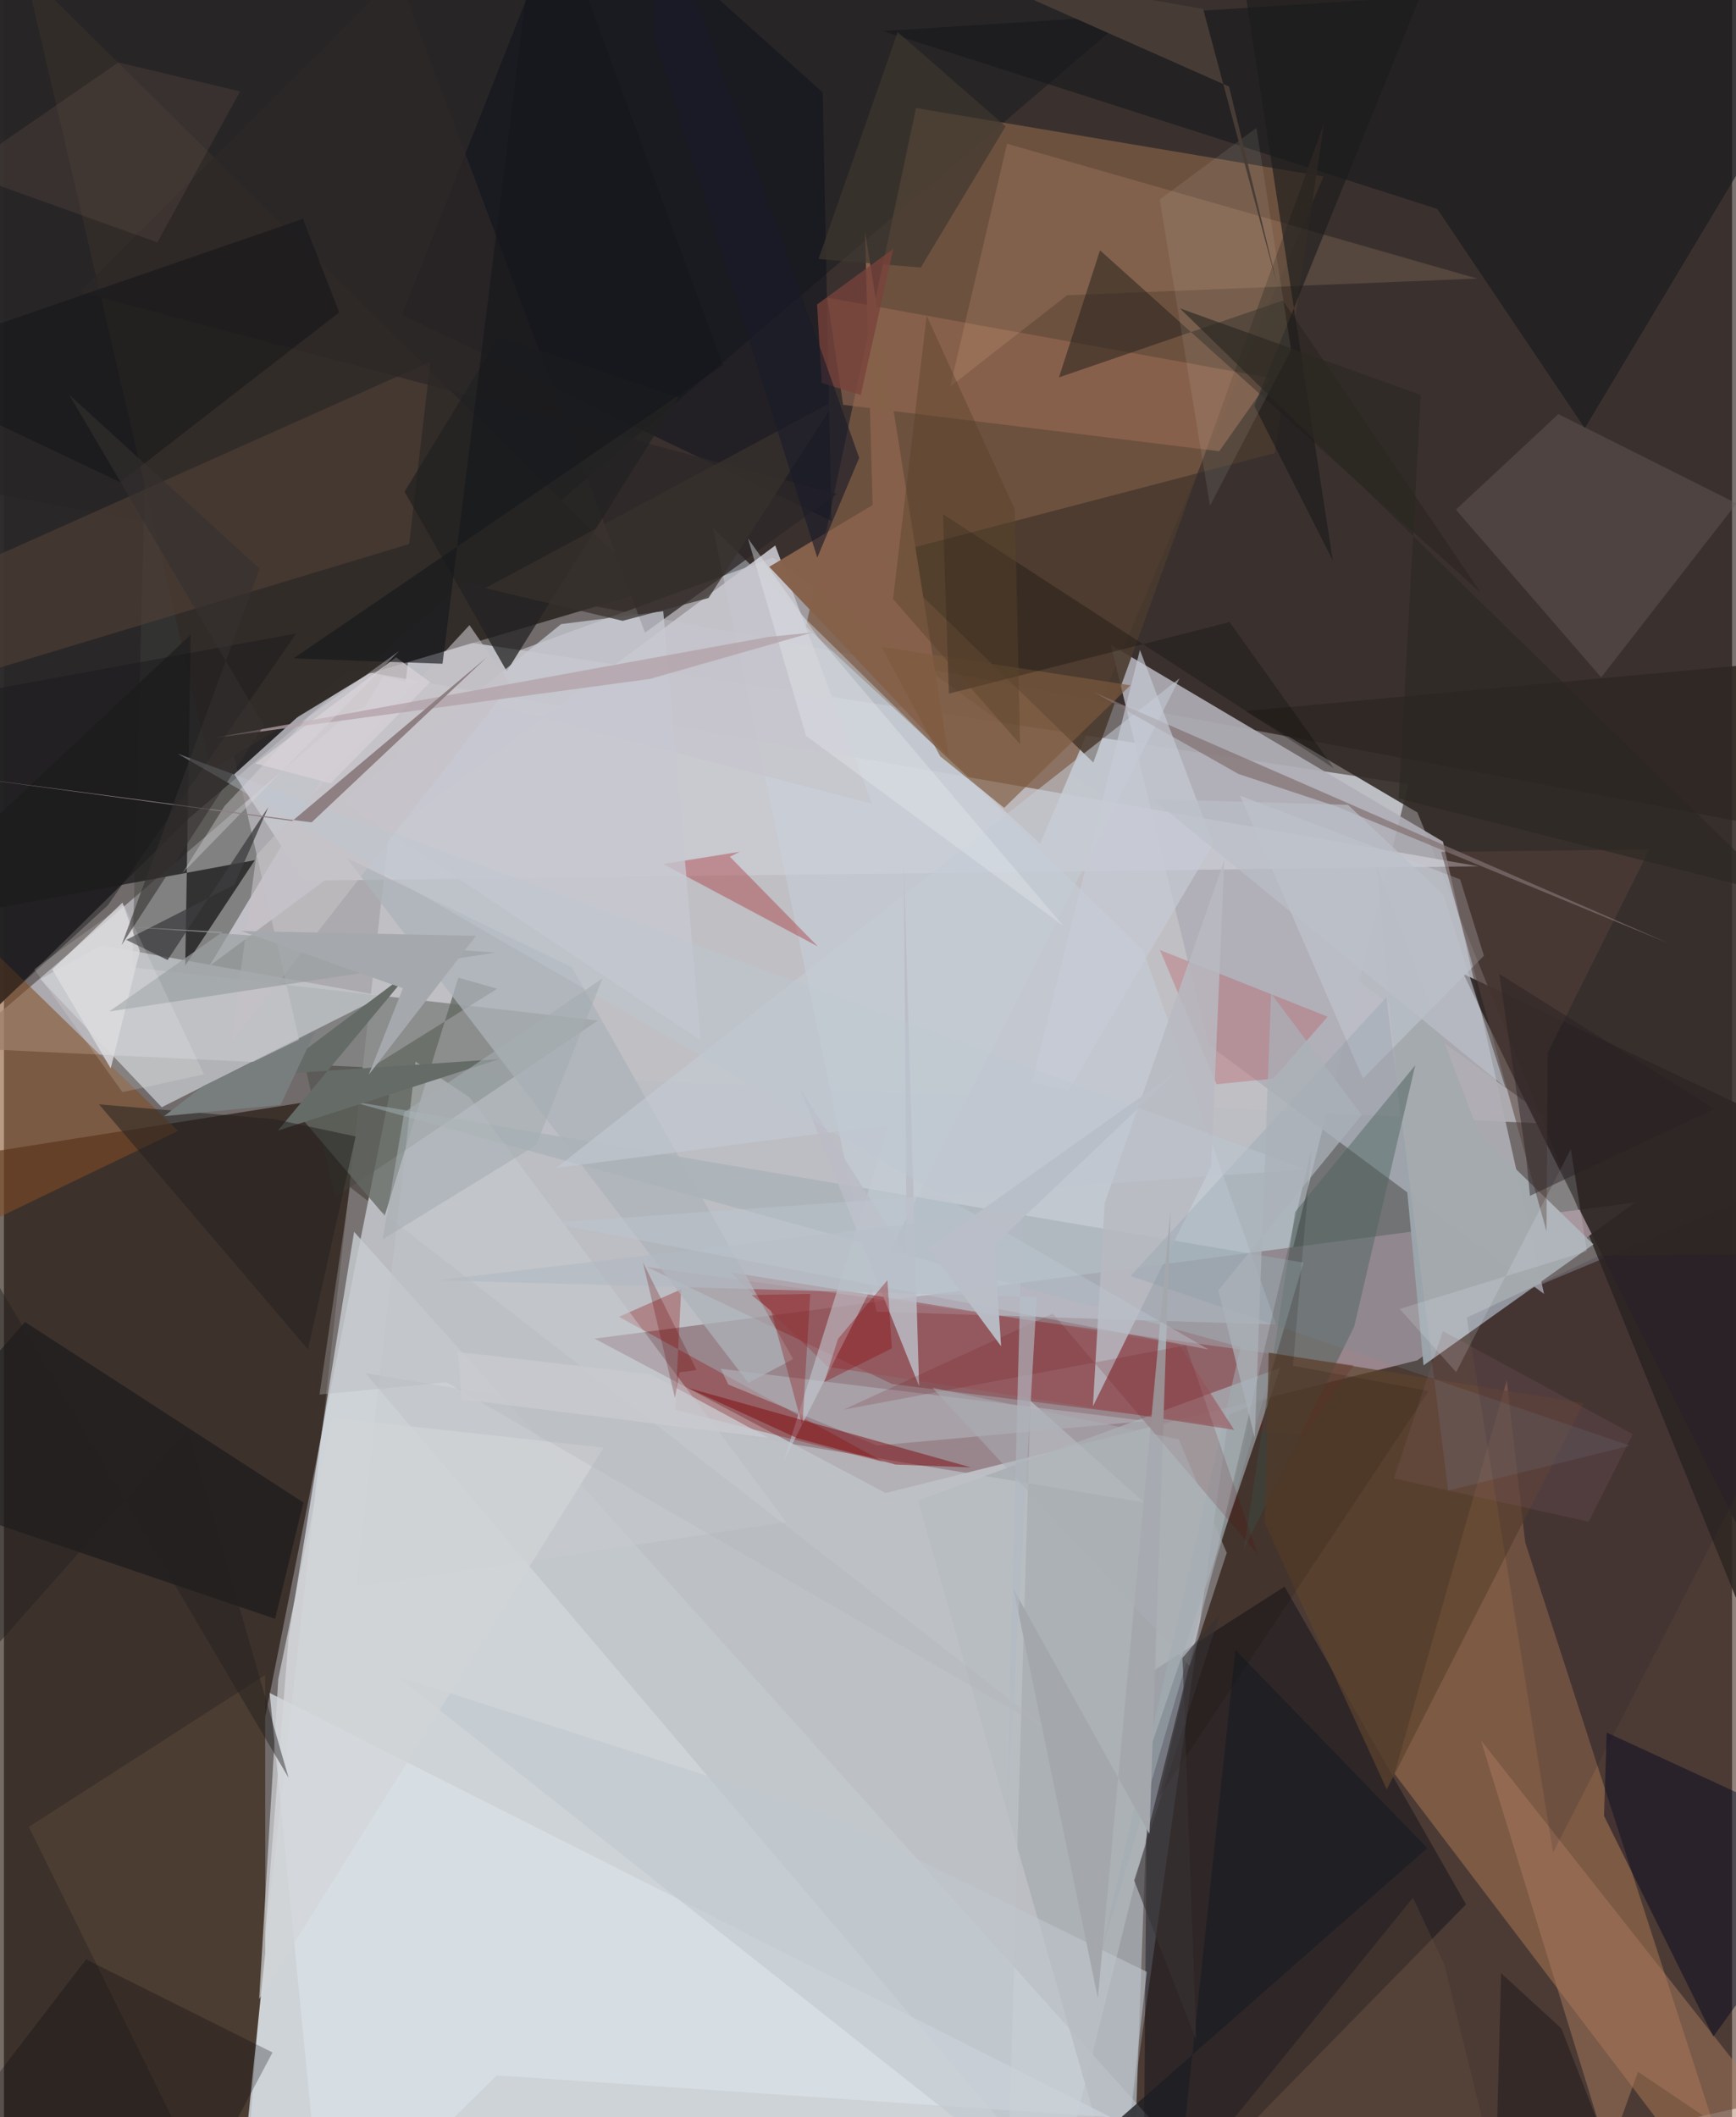 <svg xmlns="http://www.w3.org/2000/svg" width="228" height="278" viewBox="0 0 836 1024"><path fill="#716b6b" d="M0 0h836v1024H0z"/><path fill="#ecf1fc" fill-opacity=".616" d="M503.573 1086l-387.955-50.583 81.353-728.937 482.449 72.754z"/><path fill="#110500" fill-opacity=".565" d="M-43.809-21.986L-62 227.84l960 180.422V-.766z"/><path fill="#290f00" fill-opacity=".518" d="M898 556.795v449.824L536.39 1086l56.198-401.661z"/><path fill="#190a00" fill-opacity=".6" d="M-62 565.948v449.642L75.333 1086l111.711-559.442z"/><path fill="#282526" fill-opacity=".961" d="M-62 544.998L89.4 395.839 625.564-62H-2.384z"/><path fill="#c0bfc4" fill-opacity=".749" d="M167.81 344.389l-189.644 162.45 772.783 36.877-378.897-274.043z"/><path fill="#2f2723" fill-opacity=".878" d="M849.222 800.769l-165.433-407.8-83.248-49.04 241.288-22.203z"/><path fill="#7c5b44" fill-opacity=".765" d="M441.219 52.238l-53.247 250.848 113.308 104.94L638.328 85.375z"/><path fill="#99868c" fill-opacity=".992" d="M426.494 722.111l257.244-64.176 105.422-76.38-503.412 65.896z"/><path fill="#b0adb5" fill-opacity=".91" d="M696.148 407.045L535.47 311.888l47.185 193.363L745.06 625.825z"/><path fill="#d1d7dc" fill-opacity=".816" d="M137.704 791.817L114.481 1086h495.096L169.395 595.8z"/><path fill="#e8a16a" fill-opacity=".306" d="M735.932 745.96l-8.922-78.298-54.329 190.224L845.938 1086z"/><path fill="#3f443d" fill-opacity=".4" d="M287.39 493.586L62.063 467.859l7.406-284.691 90.772 395.98z"/><path fill="#000713" fill-opacity=".384" d="M619.513 767.386l-66.157 42.403-2.167 270.606 156.106-159.314z"/><path fill="#cbccd4" fill-opacity=".761" d="M111.397 374.478l56.222-50.794 545.76 95.318-568.233 6.952z"/><path fill="#332d2a" fill-opacity=".992" d="M313.516 285.307l-137.03 40.522-76.42 46.623L10.228-14.126z"/><path fill="#82282b" fill-opacity=".376" d="M628.367 694.319l-198.731-24.925-118.816-56.653L653 660.35z"/><path fill="#a8adb2" fill-opacity=".796" d="M553.94 847.633L545.428 1086l-103.24-360.223 175.268-64.256z"/><path fill="#4c3e33" fill-opacity=".996" d="M126.365 810.124L12.023 883.587 111.808 1086l14.615-141.525z"/><path fill="#c4c8cc" fill-opacity=".78" d="M183.245 481.729l-136.02-24.521-29.665 16.355 58.765 61.968z"/><path fill="#c8d3dd" fill-opacity=".475" d="M343.037 255.336L551.169 459.88l64.339 180.771-193.398-6.233z"/><path fill="#17191c" fill-opacity=".616" d="M764.752 207.13L898-15.138 425.1 14.997l268.297 86.063z"/><path fill="#4a3a2e" fill-opacity=".898" d="M527.008 368.82L638.676 59.51l-23.844 159.598-190.545 49.811z"/><path fill="#212020" fill-opacity=".816" d="M87.709 466.995l33.672-50.963L-62 450.03 90.348 306.984z"/><path fill="#824c25" fill-opacity=".565" d="M-54.525 613.86l138.77-66.846L-62 404.447l33.455 353.505z"/><path fill="#a4aaaf" fill-opacity=".984" d="M713.659 548.196l55.294 53.662-82.197 58.522-22.729-241.901z"/><path fill="#0c101d" fill-opacity=".51" d="M192.498 152.276l207.828 99.679-4.236-207.253L277.022-62z"/><path fill="#bdc1c7" fill-opacity=".702" d="M174.886 664.166l311.369 366.56 10.338-353.166 55.062 49.132z"/><path fill="#d9dfe5" fill-opacity=".784" d="M154.794 1086L128.54 818.824l407.009 205.232-297.062-20.275z"/><path fill="#ab7b61" fill-opacity=".478" d="M776.147 1041.925l14.37-39.877L898 1074.485 714.524 841.74z"/><path fill="#9c6d56" fill-opacity=".553" d="M405.96 195.79l181.972 22.466 24.882-35.378-214.513-38.896z"/><path fill="#00051d" fill-opacity=".451" d="M893.73 892.526L775.36 837.97l-1.298 40.312 52.874 106.764z"/><path fill="#2e2725" fill-opacity=".918" d="M889.635 557.94L706.11 471.143l28.98 59.636L898 856.743z"/><path fill="#41574e" fill-opacity=".451" d="M624.657 586.093L599.81 749.396l53.409-107.713 29.521-126.458z"/><path fill="#6a5e5c" fill-opacity=".42" d="M751.97 200.308l86.194 43.157-65.473 84.141-70.275-81.102z"/><path fill="#646962" fill-opacity=".773" d="M219.81 472.84l-35.62 115.204-42.173-49.5 96.641-60.329z"/><path fill="#a00207" fill-opacity=".306" d="M318.986 417.9l74.756 39.877-42.564-43.418 4.799-2.376z"/><path fill="#594539" fill-opacity=".494" d="M195.985 263.12l10.278-88.143L-62 294.933l42.001 33.41z"/><path fill="#f3be95" fill-opacity=".149" d="M712.697 134.73L485.279 69.529l-27.556 117.51 56.545-44.23z"/><path fill="#8f0002" fill-opacity=".302" d="M327.616 623.595l-2.904 58.288 101.077 25.322-128.252-70.312z"/><path fill="#c7c6cd" fill-opacity=".91" d="M419.97 388.796l-236.46-61.75L99.414 467.2l273.707-203.366z"/><path fill="#c4cbd5" fill-opacity=".514" d="M715.96 462.258l-11.506-36.924-106.426-40.476 59.434 136.75z"/><path fill="#1b1a1d" fill-opacity=".643" d="M10.203 639.4l-69.185 78.909 190.175 64.662 13.667-56.275z"/><path fill="#86614a" fill-opacity=".984" d="M420.267 244.27l-50.046 29.869 86.851 91.812-40.551-254.152z"/><path fill="#2d2828" fill-opacity=".769" d="M402.882 238.851L36.57 141.165 190.551-12.728l119.563 318.736z"/><path fill="#9facb3" fill-opacity=".533" d="M530.273 946.545l98.343-335.88-462.438-78.396 432.068 119.308z"/><path fill="#bc3037" fill-opacity=".239" d="M586.588 524.416l-27.348-64.915 81.113 32.235-26.128 29.91z"/><path fill="#28231d" fill-opacity=".537" d="M618.729 145.342l95.706 141.32-184.19-165.588-19.87 61.451z"/><path fill="#b3b8be" fill-opacity=".557" d="M422.493 699.156l130.096-11.867-205.865-25.26 3.73 7.633z"/><path fill="#97535a" fill-opacity=".584" d="M351.562 615.365l47.003 45.72 196.58 30.506-26.678-41.303z"/><path fill="#b8b9c2" fill-opacity=".847" d="M583.986 564.166l6.42-148.197-57.923 166.022-5.664 98.161z"/><path fill="#222" fill-opacity=".745" d="M239.545 162.763l86.6 29.422-82.906 132.482-49.455-86.844z"/><path fill="#adb3b9" fill-opacity=".725" d="M381.756 657.343l-21.633 11.519-194.424-253.954 109.082 53.024z"/><path fill="#5d432e" fill-opacity=".69" d="M609.935 736.764l59.026 128.764L764.17 678.69l-152.331-24.507z"/><path fill="#000106" fill-opacity=".255" d="M129.92 992.709l-90.178-45.023L-62 1080.302 80.466 1086z"/><path fill="#c5cbd4" fill-opacity=".561" d="M428.205 543.95l-50.942 162.626 191.471-378.494-301.526 236.791z"/><path fill="#7e070c" fill-opacity=".482" d="M383.782 695.611l-53.036-24.35 137.041 38.467-36.431-1.365z"/><path fill="#c0c7cd" fill-opacity=".58" d="M396.58 877.003l156.299 76.71L537.798 1086 190.053 810.676z"/><path fill="#c6c8d1" fill-opacity=".776" d="M337.058 503.193l-18.115-207.584-49.418 6.256-105.632 85.62z"/><path fill="#d8d8dc" fill-opacity=".78" d="M65.73 459.968l-8.393-23.424-33.942 32.372 28.251 47.844z"/><path fill="#c8cdd1" fill-opacity=".471" d="M170.05 767.755l208.343-31.566-153.12-205.428-26.162-17.292z"/><path fill="#7d5a3e" fill-opacity=".647" d="M452.943 365.825L424.46 312.85l120.497 18.6-61.072 59.27z"/><path fill="#56413c" fill-opacity=".51" d="M746.24 595.579l.613-86.506 49.208-98.26L695.276 412z"/><path fill="#1d1e23" fill-opacity=".804" d="M595.75 797.996l-24.685 232.15-65.516 24.67 183.03-160.94z"/><path fill="#3d3c3e" fill-opacity=".761" d="M79.16 464.33l-19.998-9.76 52.294-26.619 16.465-37.618z"/><path fill="#bbbcc5" fill-opacity=".851" d="M436.734 607.784l-1.43-191.134 7.405 253.755-57.652-144.116z"/><path fill="#1c1d1d" fill-opacity=".651" d="M709.531-62l-104.63 258.263 37.934 74.807L595.537-36.1z"/><path fill="#020702" fill-opacity=".259" d="M592.927 300.868l-135.79 34.612-2.887-86.815 189.088 122.869z"/><path fill="#090d13" fill-opacity=".365" d="M162.178 151.103l-105.935 82.11L-62 177.189l206.631-71.312z"/><path fill="#c5c1c6" fill-opacity=".608" d="M122.098 413.649l-12.241 90.917L245.016 331.09l-19.81-28.727z"/><path fill="#d2d4d7" fill-opacity=".698" d="M290.109 700.168L123.467 966.845l9.223-154.684 26.077-126.407z"/><path fill="#656b66" d="M239.752 512.205l-107.25 34.623 64.376-77.368-67.027 50.246z"/><path fill="#75929e" fill-opacity=".2" d="M786.671 699.23l-241.666-82.052 123.76-134.868 29.868 238.626z"/><path fill="#3f372f" fill-opacity=".69" d="M394.048 125.265l38.29-109.715 52.256 45.577-41.047 68.263z"/><path fill="#d7d1d5" fill-opacity=".741" d="M121.592 369.242l68.06-51.345 16.557 12.06-48.251 48.931z"/><path fill="#24221f" fill-opacity=".522" d="M45.98 534.136L147.056 652.62l23.078-102.961-39.403-8.37z"/><path fill="#817072" fill-opacity=".698" d="M644.491 390.016l-47.272-15.673-69.62-39.42 277.876 121.39z"/><path fill="#e0e5ea" fill-opacity=".424" d="M359.888 260.336l33.87 47.794L512.46 447.788l-124.423-91.906z"/><path fill="#8c7163" fill-opacity=".161" d="M114.25 44.202l-40.045 73.016-95.435-34.23L55.374 30.19z"/><path fill="#17181c" fill-opacity=".647" d="M139.991 318.47l207.817-141.868L260.034-62 212.16 321.032z"/><path fill="#b2a1a8" fill-opacity=".757" d="M312.456 328.37l-210.78 28.512 267.96-48.808 21.518-2.162z"/><path fill="#e3e0cf" fill-opacity=".098" d="M583.454 244.573l39.225-75.38-16.784-107.338-46.749 34.658z"/><path fill="#110e05" fill-opacity=".141" d="M689.246 672.768L623.6 660.561l8.977-104.853-73.883 313.652z"/><path fill="#b4b7b9" fill-opacity=".337" d="M167.43 574.196l-14.784 100.322 61.465-5.96L508.618 839.04z"/><path fill="#2a2223" fill-opacity=".69" d="M753.435 981.087l-29.16-26.736-1.863 70.079 71.91 61.57z"/><path fill="#483d36" fill-opacity=".976" d="M460.363-16.781l132.3 58.66 23.323 96.04L580.135 4.386z"/><path fill="#a4a8ad" d="M529.194 966.392l-40.776-197.736 65.75 118.398 10.221-301.962z"/><path fill="#9ba0a2" fill-opacity=".71" d="M50.886 489.233l186.925-28.496-178.415-12.516 46.402 2.49z"/><path fill="#120c32" fill-opacity=".125" d="M898 606.015L749.397 896.01l-41.704-258.739 64.13-29.883z"/><path fill="#c7cbd5" fill-opacity=".655" d="M497.398 523.496l17.588 3.85 70.073-119.302-35.522-93.723z"/><path fill="#610006" fill-opacity=".149" d="M606.596 751.951l-99.233-116.638-101.162 46.466 165.646-31.1z"/><path fill="#19181c" fill-opacity=".459" d="M141.428 306.365L50.248 437.88-62 540.297V343.832z"/><path fill="#b4b9c2" fill-opacity=".647" d="M499.639 627.363l-14.574 251.746 7.57-293.495-282.944 33.602z"/><path fill="#bdc7d0" fill-opacity=".408" d="M83.932 364.488L629.804 565.58l-365.46 25.866 318.456 61.28z"/><path fill="#59442b" fill-opacity=".439" d="M489.025 246.394l-42.641-93.757-16.257 137.105 61.458 70.246z"/><path fill="#2b2722" fill-opacity=".639" d="M685.43 191.032L568.882 149.13l290.762 283.91-184.876-46.83z"/><path fill="#8b0106" fill-opacity=".322" d="M429.536 652.15l-2.15-32.962-23.892 28.374-6.63 20.888z"/><path fill="#a6adb1" fill-opacity=".576" d="M193.63 538.017l95.98-64.845-32.201 80.73-74.186 45.51z"/><path fill="#dfdade" fill-opacity=".365" d="M106.704 389.865l40.997-43.475 43.476-31.571L86.341 422.307z"/><path fill="#aaaeb5" fill-opacity=".51" d="M568.299 696.14l-119.07-24.891 124.413 134.584 17.914-54.776z"/><path fill="#38322d" fill-opacity=".737" d="M299.278 300.278l-66.35-15.82 169.705-91.188-61.782 95.968z"/><path fill="#855a62" fill-opacity=".224" d="M787.91 693.67l-21.273 42.315-94.238-20.922 23.692-71.258z"/><path fill="#64503f" fill-opacity=".322" d="M681.643 917.833l-120.821 148.922L730.182 1086l-33.306-135.72z"/><path fill="#232021" fill-opacity=".451" d="M-28 823.482l-5.394-253.956 171.085 290.312-48.633-168.475z"/><path fill="#e9f7f9" fill-opacity=".165" d="M702.534 663.655L675.24 633.1l90.557-27.947-7.803-49.325z"/><path fill="#8a0003" fill-opacity=".294" d="M371.15 633.889l-9.504-7.51 28.402-.548-3.816 63.938z"/><path fill="#79433b" fill-opacity=".773" d="M393.374 147.27l36.888-26.94-15.776 70.712-18.885-5.814z"/><path fill="#292124" fill-opacity=".451" d="M738.247 578.371l-1.795-18.357-13.072-88.958 104.038 65.272z"/><path fill="#abb1b8" fill-opacity=".733" d="M587.456 624.083l17.641 71.333 7.904-214.937 43.86 58.794z"/><path fill="#8d7f82" d="M139.482 397.096l94.125-79.202-84.797 79.872-177.286-23.395z"/><path fill="#1b1c29" fill-opacity=".635" d="M413.745 221.434L312.965-62l2.09 81.734 78.408 249.945z"/><path fill="#faf8f9" fill-opacity=".157" d="M57.975 437.57l-43.354 31.168 42.697 59.49 39.452-8.618z"/><path fill="#b9bec7" fill-opacity=".957" d="M568.106 517.622l-89.003 84.597 3.296 48.912-35.14-47.557z"/><path fill="#cacbd0" fill-opacity=".784" d="M369.83 695.435l-56.688-30.674-93.622-10.92 1.965 22.977z"/><path fill="#bbbfc9" fill-opacity=".663" d="M650.205 389.282l-94.444-2.758 170.582 139.424-29.976-93.22z"/><path fill="#a5a9ad" fill-opacity=".992" d="M228.387 452.62l-113.691-2.356 78.317 27.733-16.507 41.765z"/><path fill="#787e7d" fill-opacity=".992" d="M96.167 525.391L77.46 539.862l56.368-5.501 16.657-35.333z"/><path fill="#353130" fill-opacity=".588" d="M125.735 350.915L56.909 457.104l66.778-182.035-92.179-84.208z"/><path fill="#680003" fill-opacity=".247" d="M324.606 676.125l-15.489-65.575 25.954 52.088-8.284 1.13z"/><path fill="#383334" fill-opacity=".58" d="M546.746 909.527l41.492-128.915-18.084 21.22 6.644 184.868z"/></svg>